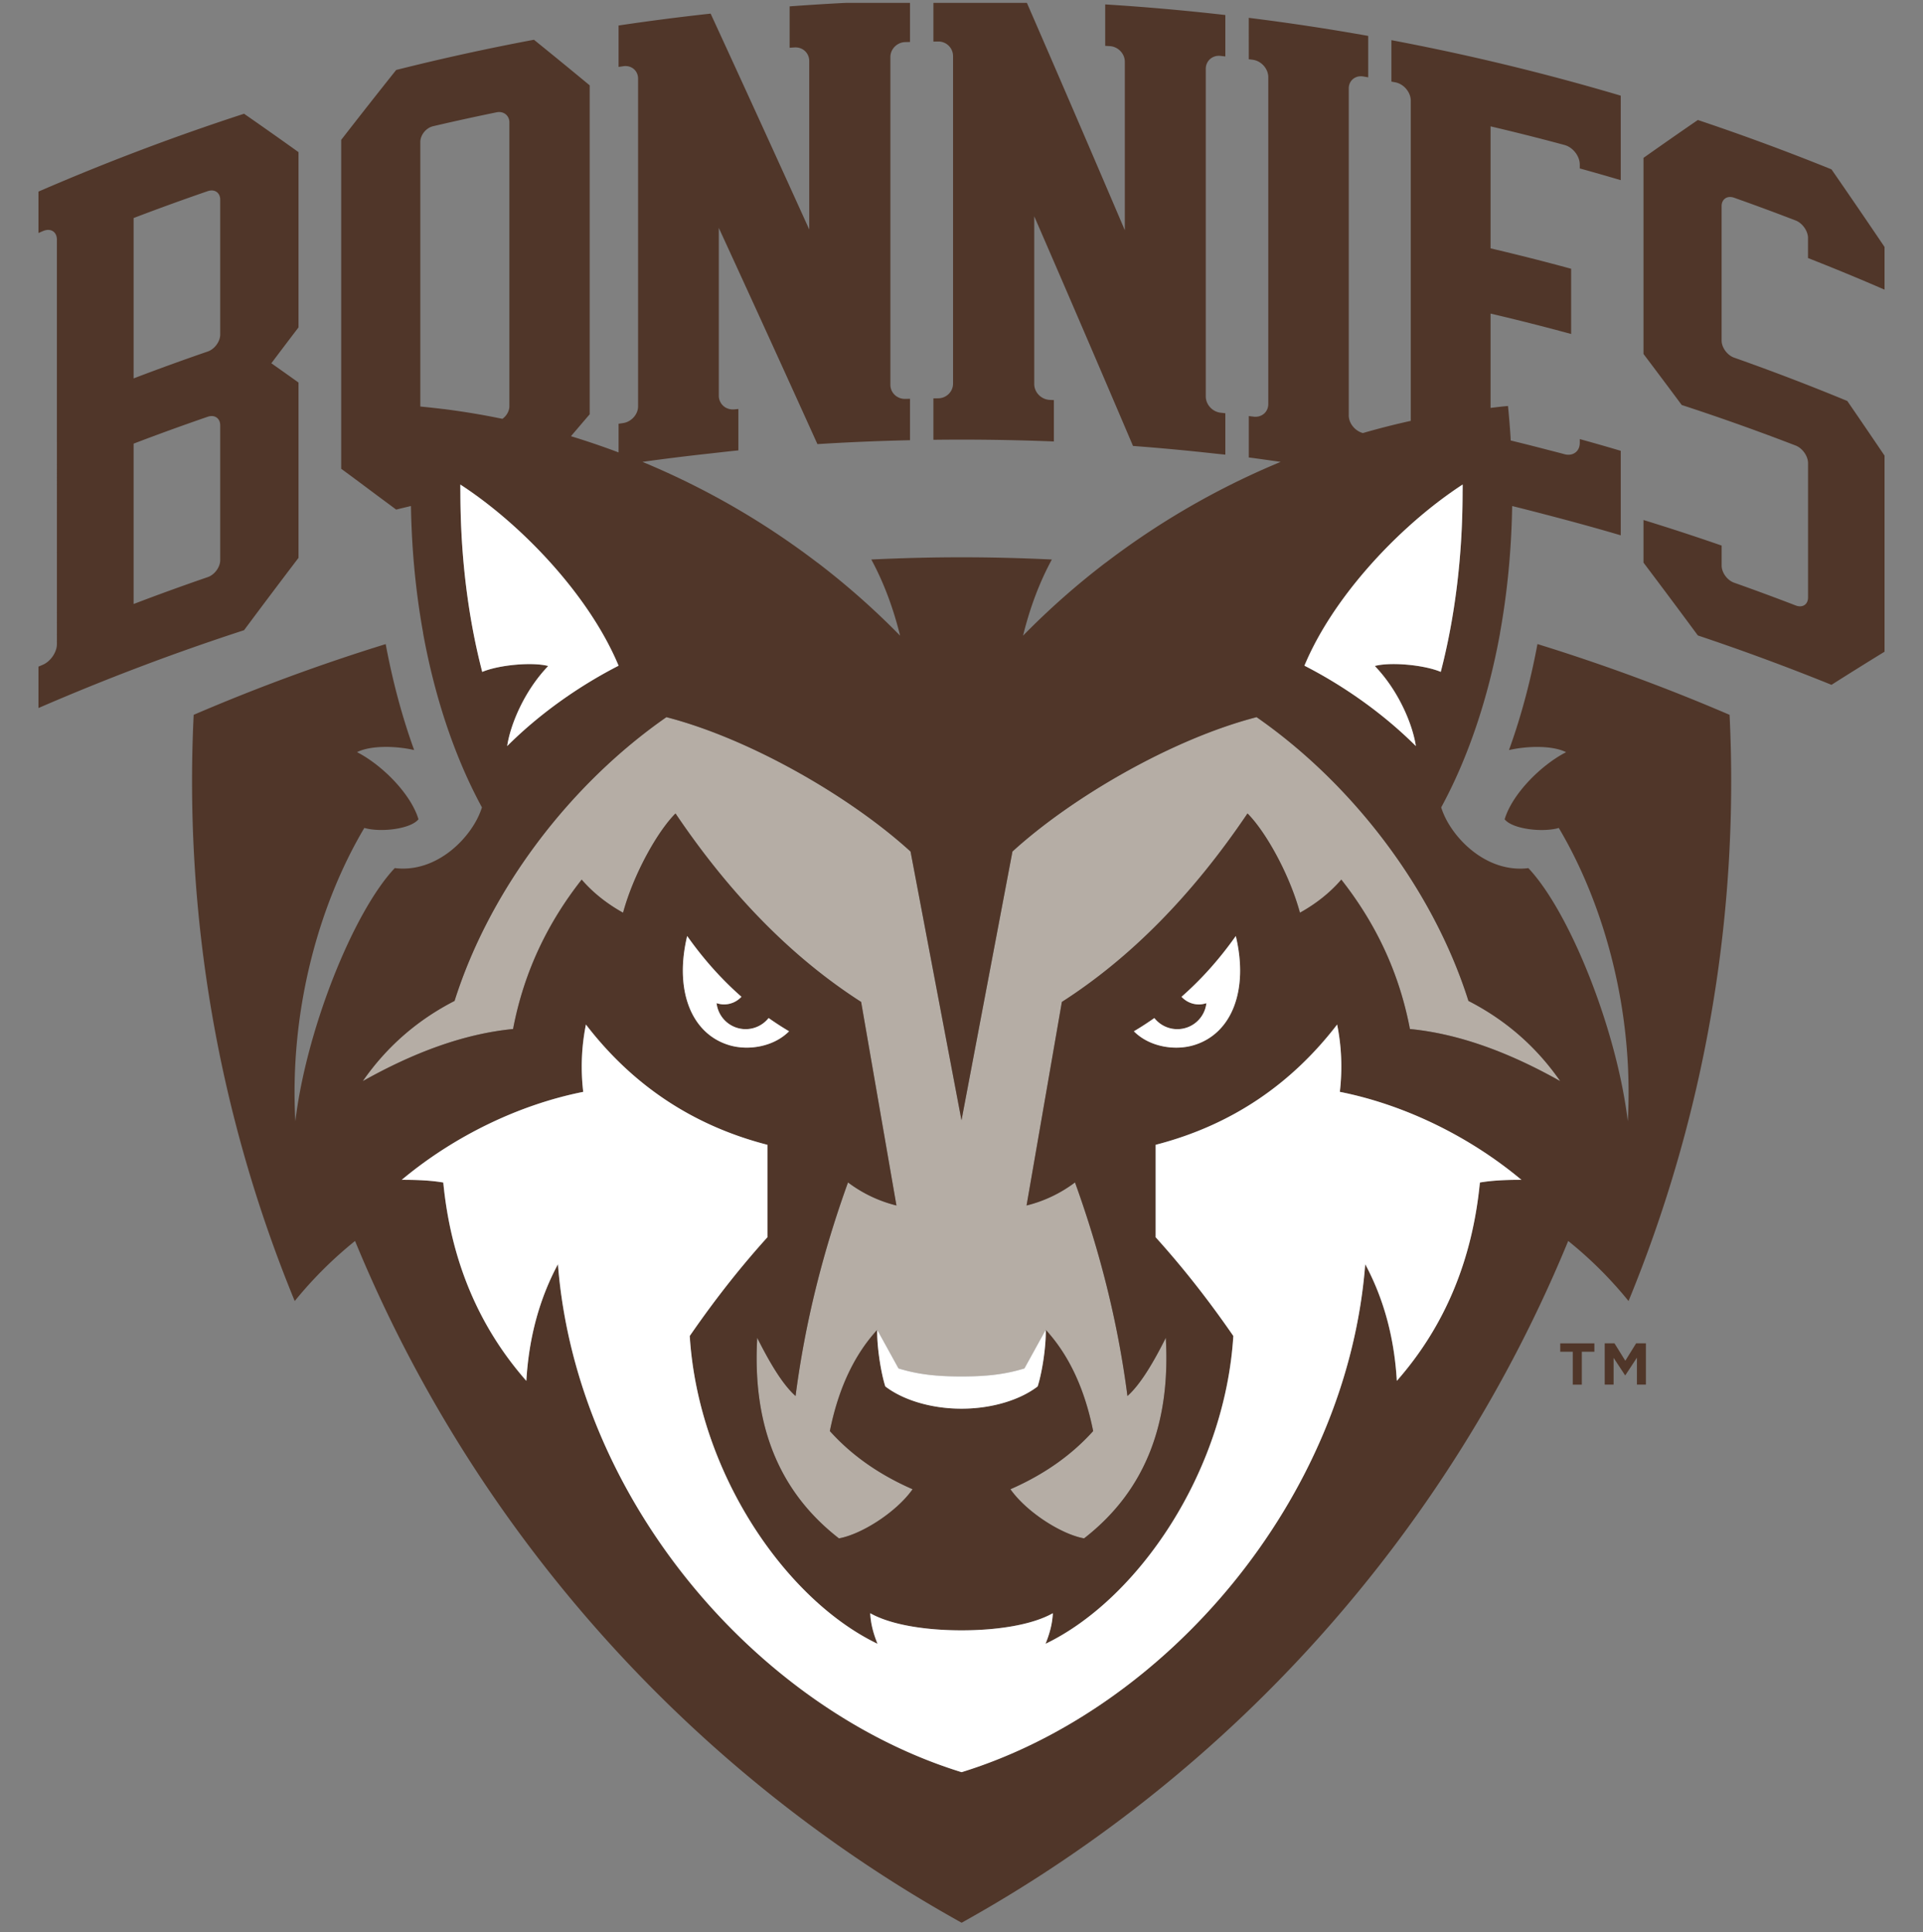 <svg width="200" height="201" fill="none" xmlns="http://www.w3.org/2000/svg"><rect width="100%" height="100%" fill="#808080" stroke="none"/><g clip-path="url(#a)"><g clip-path="url(#b)"><path d="M130.688 74.597c-8.752 2.261-19.185 8.314-25.392 13.977l-5.299 27.953L94.7 88.574c-6.208-5.663-16.64-11.716-25.392-13.977-9.923 6.902-18.324 17.795-22.034 29.516-3.76 1.931-6.982 4.655-9.547 8.344 5.263-2.962 10.48-4.922 15.634-5.423 1.14-6.006 3.644-11.102 7.135-15.54 1.217 1.407 2.669 2.532 4.303 3.443 1.085-3.994 3.562-8.432 5.456-10.325 5.732 8.5 12.17 15.028 19.305 19.607l3.672 21.173a13.912 13.912 0 0 1-5.037-2.399c-2.568 7.113-4.457 14.491-5.455 22.215-1.327-1.177-2.657-3.4-3.987-6.05-.486 8.538 1.877 15.715 8.498 20.859 2.35-.416 5.978-2.728 7.659-5.111-3.631-1.59-6.437-3.64-8.603-6.05.903-4.511 2.584-7.973 4.931-10.534l2.215 4.019c1.986.608 3.88.833 6.548.833s4.562-.225 6.548-.833l2.214-4.019c2.348 2.561 4.028 6.023 4.932 10.534-2.166 2.41-4.972 4.46-8.603 6.05 1.68 2.383 5.309 4.692 7.659 5.111 6.62-5.144 8.984-12.321 8.498-20.859-1.33 2.65-2.657 4.871-3.987 6.05-1.001-7.727-2.887-15.105-5.455-22.215a13.914 13.914 0 0 1-5.037 2.399l3.672-21.173c7.135-4.579 13.572-11.107 19.305-19.607 1.894 1.893 4.371 6.33 5.455 10.325 1.633-.911 3.087-2.036 4.303-3.442 3.491 4.438 5.995 9.533 7.136 15.539 5.15.503 10.371 2.464 15.634 5.423-2.566-3.689-5.787-6.413-9.548-8.344-3.709-11.72-12.113-22.614-22.033-29.516h-.005Z" fill="#B5ADA5"/><path d="M159.9 67c-.72 3.865-1.708 7.562-2.959 11.02 2.018-.459 4.567-.472 5.94.22-2.598 1.33-5.598 4.335-6.391 6.977.782 1.012 3.917 1.401 5.631.904 4.642 7.821 7.818 18.858 7.176 30.509-1.152-9.585-6.057-21.793-10.341-26.33-4.503.556-8.175-3.39-9.065-6.319 2.714-4.992 4.856-11.155 6.124-18.146h-.008c.75-4.133 1.187-8.557 1.265-13.198 1.193.292 2.38.6 3.57.911 2.582.674 5.158 1.374 7.721 2.134v-8.79a236.25 236.25 0 0 0-4.26-1.22v.401c0 .885-.712 1.406-1.592 1.171-.65-.176-1.3-.338-1.95-.508a211.882 211.882 0 0 0-3.64-.917c-.008-.125-.01-.244-.018-.368 0-.022 0-.04-.003-.062a94.248 94.248 0 0 0-.262-3.159h-.008c-.604.052-1.203.127-1.805.198v-9.81a243.55 243.55 0 0 1 8.38 2.123v-6.785a238.814 238.814 0 0 0-8.38-2.123v-12.69c2.571.604 5.131 1.247 7.686 1.937.88.235 1.592 1.155 1.592 2.04v.4c1.422.394 2.844.8 4.26 1.22V9.95a241.02 241.02 0 0 0-23.852-5.772v4.309c.135.024.267.051.402.075.891.168 1.614 1.033 1.614 1.918v33.297a78.605 78.605 0 0 0-4.981 1.268c-.82-.219-1.47-1.008-1.47-1.844V9.209c0-.836.688-1.399 1.53-1.252.164.03.326.056.491.086V3.735a238.953 238.953 0 0 0-12.421-1.88c0 1.436 0 2.872.003 4.308.134.017.269.036.404.052.896.113 1.624.933 1.624 1.817v33.993c0 .835-.69 1.422-1.535 1.314-.164-.022-.329-.04-.493-.062v4.308c1.108.138 2.212.306 3.318.457a81.193 81.193 0 0 0-13.47 7.134 82.499 82.499 0 0 0-4.722 3.348h-.01a79.902 79.902 0 0 0-8.593 7.595c.693-2.816 1.667-5.472 2.995-7.922-3.114-.146-6.241-.23-9.389-.23-3.148 0-6.275.084-9.388.23 1.327 2.453 2.298 5.106 2.994 7.922a79.927 79.927 0 0 0-8.592-7.595h-.011a81.002 81.002 0 0 0-4.56-3.24l-.161-.108a81.302 81.302 0 0 0-13.474-7.134c2.261-.314 4.522-.595 6.788-.844 1.063-.116 2.124-.246 3.19-.349v-4.308l-.406.04c-.898.09-1.629-.554-1.629-1.438V23.707c3.415 7.424 6.834 14.92 10.257 22.488 3.208-.2 6.418-.336 9.629-.406v-4.308c-.165.003-.332.008-.497.01-.852.022-1.545-.638-1.545-1.473V5.939c0-.838.693-1.539 1.545-1.56.165-.003.332-.009.497-.011V.06c-4.176.091-8.35.294-12.52.603V4.97c.164-.014.33-.025.496-.035.85-.063 1.543.573 1.543 1.411V23.87A4002.792 4002.792 0 0 0 73.909 1.417c-3.197.349-6.388.76-9.575 1.236v4.308l.494-.073c.845-.124 1.535.46 1.535 1.298v34.08c0 .567-.32 1.103-.79 1.43a1.76 1.76 0 0 1-.745.308l-.493.073v2.983a81.408 81.408 0 0 0-4.954-1.687c.65-.758 1.3-1.528 1.95-2.28V8.879a614.292 614.292 0 0 0-5.797-4.744c-4.8.9-9.58 1.947-14.33 3.143a739.627 739.627 0 0 0-5.718 7.27V48.76c1.215.89 2.437 1.804 3.653 2.713.688.514 1.374 1.014 2.064 1.533.513-.13 1.025-.248 1.538-.373.075 4.638.515 9.063 1.265 13.198h-.008c1.268 6.99 3.413 13.157 6.124 18.147-.89 2.929-4.564 6.874-9.064 6.317-4.285 4.538-9.19 16.746-10.341 26.331-.642-11.651 2.53-22.688 7.176-30.509 1.71.498 4.845.108 5.63-.903-.793-2.642-3.793-5.647-6.39-6.978 1.372-.692 3.922-.676 5.94-.219-1.252-3.459-2.24-7.156-2.96-11.02a200.997 200.997 0 0 0-19.97 7.358 142.128 142.128 0 0 0 10.509 60.975 42.113 42.113 0 0 1 6.275-6.25c12.262 29.803 34.44 55.001 63.086 70.916 28.646-15.918 50.825-41.113 63.087-70.916a41.758 41.758 0 0 1 6.275 6.25 142.167 142.167 0 0 0 10.508-60.975 201.064 201.064 0 0 0-19.969-7.358L159.9 67Zm-8.93-15.82c.386-.271.769-.53 1.15-.78.002.35-.006.693-.006 1.039-.021 6.496-.793 12.773-2.269 18.447-1.748-.736-5.242-1.047-6.86-.611 2.546 2.65 3.955 6.193 4.268 8.319v.005c-3.483-3.475-7.622-6.328-11.585-8.357 2.9-6.95 9.335-13.87 15.305-18.063h-.003ZM46.132 42.551c-.804-.1-1.61-.187-2.417-.265V14.775c0-.734.596-1.475 1.327-1.645 2.196-.514 4.395-.995 6.602-1.447.736-.151 1.335.328 1.335 1.06v29.5c0 .514-.296 1.015-.725 1.323a78.972 78.972 0 0 0-6.124-1.02v.009l.002-.003Zm1.754 8.879c0-.344-.011-.685-.006-1.028.38.249.767.508 1.152.779 5.97 4.192 12.402 11.112 15.305 18.063-3.963 2.028-8.101 4.881-11.584 8.357v-.006c.31-2.125 1.72-5.668 4.265-8.319-1.619-.435-5.112-.124-6.86.612-1.476-5.677-2.248-11.96-2.27-18.458h-.002ZM153.906 123c-.783 8.049-3.64 14.94-8.639 20.63-.267-4.616-1.411-8.63-3.286-12.135-1.905 24.481-20.746 46.29-41.981 52.837-21.235-6.547-40.076-28.353-41.981-52.837-1.878 3.505-3.019 7.519-3.286 12.135-5-5.693-7.856-12.581-8.639-20.63-1.098-.194-2.538-.286-4.319-.281 5.485-4.581 12.251-7.832 18.874-9.149-.28-2.442-.17-4.771.28-7.002 4.736 6.155 10.924 10.456 18.875 12.508v9.615c-2.547 2.828-5.204 6.104-8.077 10.268.885 14.237 9.979 27.426 19.532 32.021-.426-1.052-.707-2.063-.76-3.18 2.16 1.219 5.791 1.779 9.496 1.779 3.704 0 7.335-.56 9.496-1.779-.051 1.117-.335 2.128-.761 3.18 9.553-4.592 18.648-17.784 19.533-32.021-2.874-4.164-5.528-7.44-8.078-10.268v-9.615c7.951-2.055 14.142-6.353 18.874-12.508.451 2.231.562 4.56.281 7.002 6.626 1.317 13.392 4.568 18.874 9.149-1.783-.008-3.221.087-4.319.281h.011Zm-76.352-15.953c.968 0 1.824-.457 2.385-1.155.688.479 1.392.944 2.128 1.377-1.607 1.625-4.27 2.052-6.285 1.428-3.94-1.223-5.644-5.766-4.309-11.335 1.665 2.356 3.531 4.465 5.644 6.32a2.47 2.47 0 0 1-1.816.796c-.27 0-.526-.055-.769-.133a3.044 3.044 0 0 0 3.027 2.705l-.005-.003Zm47.147-2.569a2.47 2.47 0 0 1-1.815-.796c2.112-1.855 3.976-3.962 5.644-6.32 1.335 5.569-.37 10.112-4.309 11.335-2.015.624-4.678.197-6.286-1.428a31.525 31.525 0 0 0 2.129-1.377 3.051 3.051 0 0 0 2.385 1.155 3.046 3.046 0 0 0 3.027-2.705 2.477 2.477 0 0 1-.769.133l-.006.003Zm21.937 2.555c-1.142-6.006-3.645-11.102-7.136-15.54-1.217 1.407-2.668 2.532-4.303 3.443-1.085-3.994-3.561-8.432-5.455-10.325-5.733 8.5-12.17 15.028-19.306 19.607l-3.672 21.173a13.914 13.914 0 0 0 5.037-2.399c2.568 7.113 4.457 14.491 5.455 22.215 1.327-1.177 2.657-3.4 3.988-6.05.485 8.538-1.878 15.715-8.499 20.859-2.35-.416-5.978-2.728-7.659-5.111 3.631-1.59 6.437-3.64 8.604-6.05-.904-4.511-2.585-7.973-4.932-10.534.048 1.528-.332 4.287-.839 5.89-1.816 1.393-4.735 2.315-7.921 2.315s-6.105-.919-7.92-2.315c-.51-1.603-.888-4.362-.84-5.89-2.347 2.561-4.025 6.023-4.931 10.534 2.166 2.41 4.972 4.46 8.603 6.05-1.68 2.383-5.31 4.692-7.66 5.111-6.62-5.144-8.983-12.321-8.498-20.859 1.33 2.65 2.658 4.871 3.988 6.05 1-7.727 2.887-15.105 5.455-22.215a13.913 13.913 0 0 0 5.037 2.399l-3.672-21.173C82.426 99.64 75.99 93.112 70.256 84.612c-1.894 1.893-4.37 6.33-5.455 10.325-1.632-.911-3.086-2.036-4.303-3.442-3.49 4.438-5.994 9.533-7.136 15.539-5.15.503-10.367 2.464-15.634 5.423 2.566-3.689 5.787-6.413 9.548-8.344 3.71-11.72 12.113-22.614 22.033-29.516 8.752 2.261 19.185 8.314 25.392 13.977L100 116.527l5.299-27.953c6.207-5.663 16.64-11.716 25.392-13.977 9.922 6.902 18.323 17.795 22.033 29.516 3.761 1.931 6.982 4.655 9.548 8.344-5.264-2.962-10.482-4.922-15.634-5.423ZM31.046 58.027V39.79a453.922 453.922 0 0 0-2.825-2.004c.94-1.25 1.88-2.491 2.825-3.73V15.824a476.463 476.463 0 0 0-5.663-3.992A242.07 242.07 0 0 0 4 19.929v4.308c.154-.067.31-.135.467-.2.798-.343 1.451.062 1.451.898V67c0 .836-.653 1.793-1.451 2.14-.154.067-.31.135-.467.2v4.308a242.07 242.07 0 0 1 21.383-8.097 867.476 867.476 0 0 1 5.663-7.524Zm-8.142.23c0 .733-.583 1.528-1.3 1.774a243.23 243.23 0 0 0-7.708 2.796v-16.68c2.557-.977 5.126-1.91 7.707-2.797.718-.246 1.3.154 1.3.887v14.02Zm0-23.467c0 .733-.583 1.528-1.3 1.774-2.582.887-5.15 1.82-7.708 2.797V22.68c2.557-.977 5.126-1.91 7.707-2.797.718-.246 1.3.154 1.3.887v14.02Zm86.703 6.824-.407-.017c-.901-.035-1.638-.776-1.635-1.663V22.498a3619.51 3619.51 0 0 1 10.273 23.889c2.865.213 5.73.484 8.587.8.338.038.678.068 1.015.106v-4.308l-.494-.057c-.85-.095-1.54-.85-1.54-1.685V7.164c0-.836.69-1.444 1.54-1.35l.494.057V1.563A242.079 242.079 0 0 0 114.946.46v4.308l.496.032c.85.055 1.544.785 1.544 1.623v17.522A3603.619 3603.619 0 0 0 106.712.092a243.42 243.42 0 0 0-9.634-.076v4.308c.165 0 .332-.002.497-.005a1.52 1.52 0 0 1 1.546 1.506v34.08c0 .835-.694 1.52-1.546 1.527-.165 0-.332.003-.497.006v4.308c4.177-.052 8.355.008 12.529.173v-4.308.003ZM196 30.122v-4.435a834.771 834.771 0 0 0-5.517-8.07 243.251 243.251 0 0 0-13.899-5.136 494.254 494.254 0 0 0-5.652 3.94V36.82a864.236 864.236 0 0 1 3.974 5.306 240.53 240.53 0 0 1 11.851 4.219c.71.273 1.287 1.098 1.287 1.83v13.972c0 .733-.575 1.106-1.287.83a252.71 252.71 0 0 0-6.402-2.366c-.715-.252-1.297-1.052-1.297-1.785v-2.077a239.911 239.911 0 0 0-8.126-2.659v4.435a839.125 839.125 0 0 1 5.652 7.573 240.6 240.6 0 0 1 13.899 5.136A410.405 410.405 0 0 1 196 67.79V47.393a777.278 777.278 0 0 0-3.874-5.685 239.053 239.053 0 0 0-11.773-4.508c-.715-.254-1.298-1.052-1.298-1.785V21.444c0-.733.583-1.13 1.298-.877 2.142.758 4.276 1.547 6.401 2.367.71.273 1.287 1.098 1.287 1.83v2.078a236.911 236.911 0 0 1 7.956 3.286l.003-.006Z" fill="#503629"/><path d="M139.351 113.574c.28-2.442.17-4.771-.281-7.002-4.734 6.155-10.923 10.455-18.874 12.508v9.614c2.547 2.829 5.204 6.104 8.078 10.269-.885 14.236-9.98 27.426-19.533 32.021.426-1.052.707-2.064.761-3.181-2.161 1.22-5.792 1.78-9.496 1.78-3.705 0-7.336-.56-9.497-1.78.054 1.117.335 2.129.761 3.181-9.553-4.592-18.647-17.785-19.532-32.021 2.873-4.165 5.527-7.44 8.077-10.269v-9.614c-7.95-2.055-14.142-6.353-18.874-12.508a22.284 22.284 0 0 0-.28 7.002c-6.627 1.317-13.393 4.567-18.875 9.149 1.783-.008 3.221.086 4.32.281.782 8.049 3.639 14.94 8.638 20.63.267-4.617 1.41-8.63 3.286-12.135 1.904 24.481 20.746 46.289 41.981 52.837 21.235-6.548 40.076-28.354 41.981-52.837 1.878 3.505 3.019 7.518 3.286 12.135 4.999-5.693 7.856-12.581 8.639-20.63 1.098-.195 2.538-.287 4.319-.281-5.485-4.582-12.251-7.832-18.874-9.149h-.011Zm-63.57-4.876c2.016.624 4.679.197 6.287-1.428-.74-.433-1.441-.896-2.129-1.377a3.05 3.05 0 0 1-2.385 1.155 3.046 3.046 0 0 1-3.027-2.705c.243.079.5.133.769.133a2.47 2.47 0 0 0 1.816-.795c-2.113-1.855-3.977-3.962-5.644-6.32-1.336 5.568.37 10.111 4.308 11.334l.006.003Zm48.438 0c3.939-1.223 5.644-5.766 4.308-11.335-1.664 2.356-3.531 4.465-5.644 6.32a2.472 2.472 0 0 0 1.816.796c.27 0 .526-.055.769-.133a3.044 3.044 0 0 1-3.027 2.705 3.057 3.057 0 0 1-2.385-1.155c-.688.478-1.392.944-2.129 1.376 1.608 1.626 4.271 2.053 6.286 1.428l.006-.002ZM100 146.527c3.186 0 6.105-.919 7.921-2.315.51-1.603.888-4.362.839-5.89l-2.215 4.019c-1.985.608-3.879.833-6.547.833-2.669 0-4.563-.225-6.548-.833l-2.215-4.019c-.049 1.528.332 4.287.839 5.89 1.816 1.393 4.735 2.315 7.92 2.315H100ZM50.155 69.889c1.748-.736 5.242-1.047 6.86-.612-2.546 2.65-3.955 6.194-4.265 8.32v.005c3.483-3.476 7.622-6.329 11.585-8.357-2.9-6.95-9.335-13.871-15.305-18.063-.386-.27-.772-.533-1.152-.779-.003.343.005.684.005 1.028.02 6.498.793 12.78 2.27 18.458h.002Zm97.098 7.705c-.31-2.126-1.721-5.669-4.268-8.32 1.619-.435 5.112-.124 6.86.612 1.474-5.674 2.248-11.951 2.269-18.447 0-.346.011-.693.006-1.039a36.96 36.96 0 0 0-1.15.78c-5.97 4.191-12.404 11.112-15.304 18.062 3.963 2.029 8.101 4.882 11.584 8.357v-.005h.003Z" fill="#fff"/><path d="M164.516 140.602v3.427h-.941v-3.427h-1.304v-.871h3.551v.871H164.516ZM170.246 144.026v-2.805l-1.206 1.834h-.024l-1.195-1.817v2.785h-.925v-4.297h1.017l1.125 1.817 1.127-1.817h1.017v4.297h-.936v.003Z" fill="#503629"/></g></g><defs><clipPath id="a"><path fill="#fff" transform="translate(0 .3)" d="M0 0h200v200H0z"/></clipPath><clipPath id="b"><path fill="#fff" transform="translate(4)" d="M0 0h192v200H0z"/></clipPath></defs></svg>